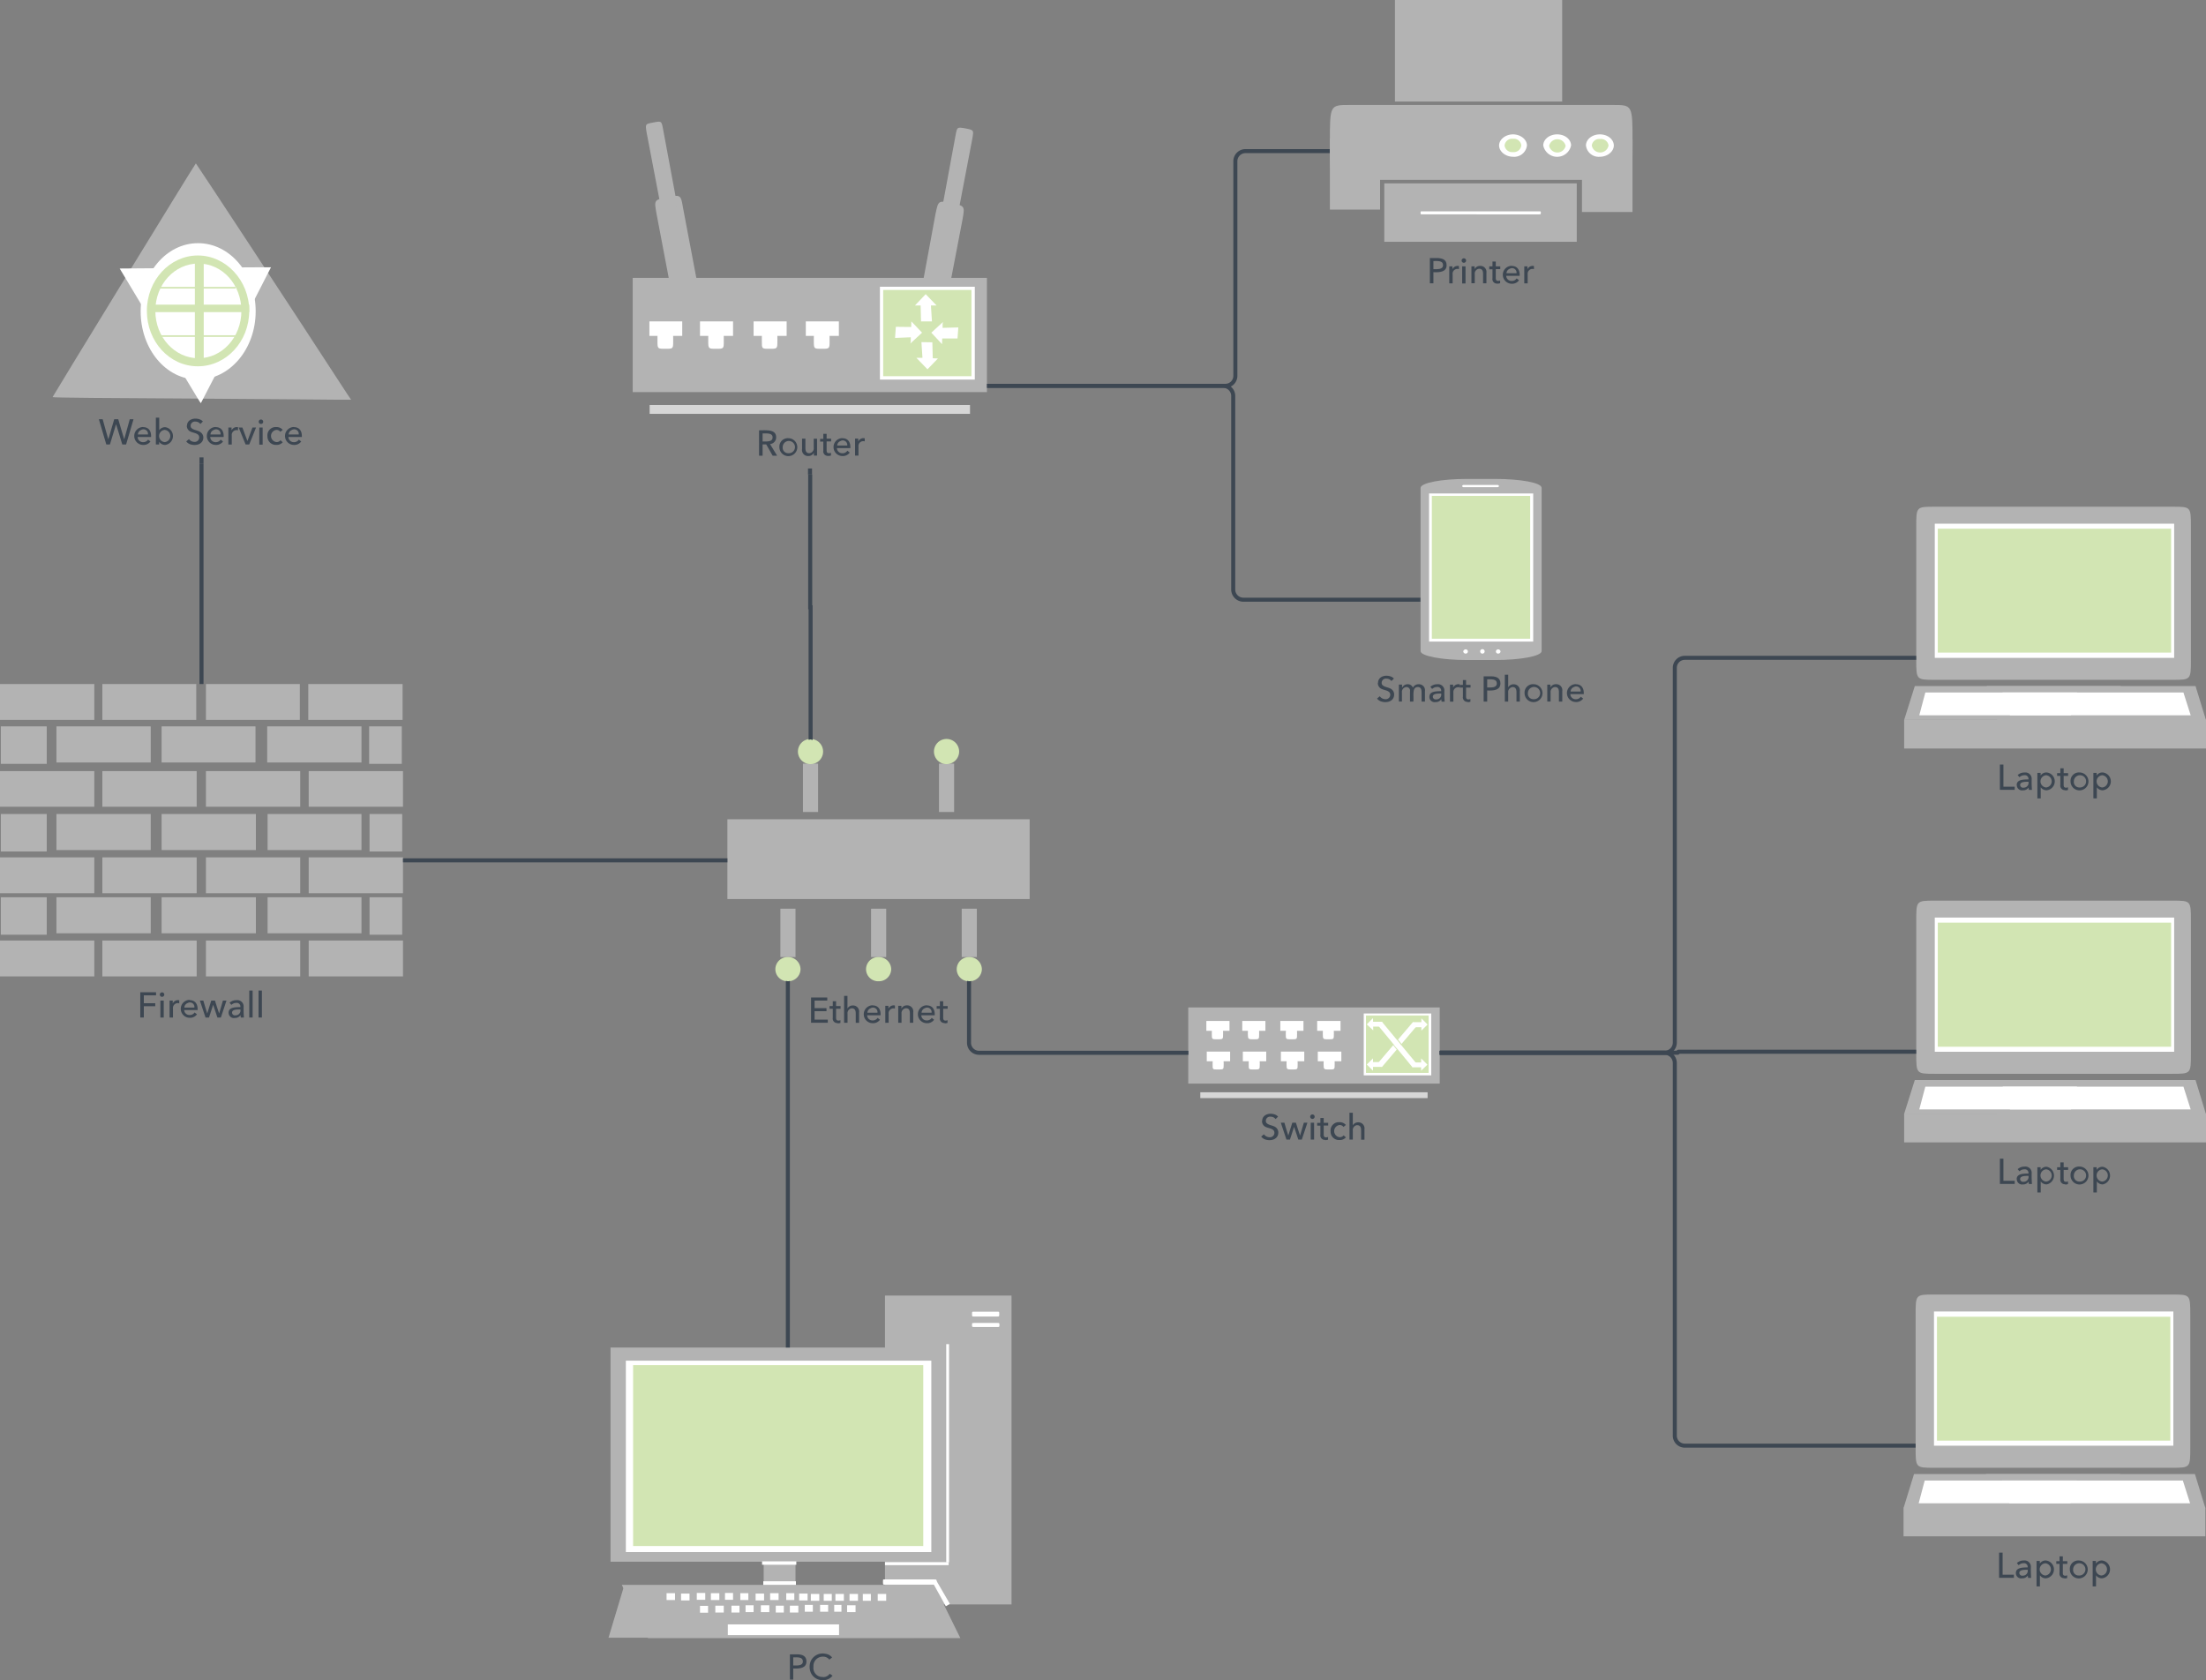 <svg id="Layer_1" data-name="Layer 1" xmlns="http://www.w3.org/2000/svg" viewBox="0 0 492.66 375.26"><rect x="0" y="0" width="492.66" height="375.26" fill="#808080" stroke="none"/><defs><style>.cls-1{fill:#b3b3b3;}.cls-2{fill:#3d4752;}.cls-3{fill:#d2e5b3;}.cls-4{fill:none;stroke:#3d4752;stroke-miterlimit:10;stroke-width:0.9px;}.cls-5{fill:#d6d6d6;}.cls-6{fill:#fff;}.cls-7{opacity:0;}</style></defs><title>local-area-network-diagram</title><rect class="cls-1" y="152.77" width="21.06" height="8.01"/><rect class="cls-1" x="22.86" y="152.77" width="20.97" height="8.01"/><rect class="cls-1" x="45.99" y="152.77" width="20.97" height="8.01"/><rect class="cls-1" x="68.85" y="152.77" width="21.06" height="8.01"/><rect class="cls-1" x="0.18" y="162.23" width="10.26" height="8.37"/><rect class="cls-1" x="12.6" y="162.23" width="21.06" height="8.06"/><rect class="cls-1" x="36.09" y="162.23" width="20.97" height="8.06"/><rect class="cls-1" x="59.67" y="162.23" width="21.06" height="8.06"/><rect class="cls-1" x="82.44" y="162.23" width="7.29" height="8.37"/><rect class="cls-1" y="172.22" width="21.06" height="7.96"/><rect class="cls-1" x="22.86" y="172.22" width="21.06" height="7.96"/><rect class="cls-1" x="45.99" y="172.22" width="21.06" height="7.96"/><rect class="cls-1" x="68.94" y="172.22" width="21.06" height="7.96"/><rect class="cls-1" x="0.18" y="181.8" width="10.26" height="8.37"/><rect class="cls-1" x="12.6" y="181.8" width="21.06" height="8.05"/><rect class="cls-1" x="36.09" y="181.8" width="21.06" height="8.05"/><rect class="cls-1" x="59.76" y="181.8" width="20.97" height="8.05"/><rect class="cls-1" x="82.53" y="181.8" width="7.29" height="8.37"/><rect class="cls-1" y="191.48" width="21.06" height="8.01"/><rect class="cls-1" x="22.86" y="191.48" width="21.06" height="8.01"/><rect class="cls-1" x="45.99" y="191.48" width="21.06" height="8.01"/><rect class="cls-1" x="68.94" y="191.48" width="21.06" height="8.01"/><rect class="cls-1" x="0.18" y="200.39" width="10.26" height="8.37"/><rect class="cls-1" x="12.6" y="200.39" width="21.06" height="8.05"/><rect class="cls-1" x="36.09" y="200.39" width="21.06" height="8.05"/><rect class="cls-1" x="59.76" y="200.39" width="20.97" height="8.05"/><rect class="cls-1" x="82.53" y="200.39" width="7.29" height="8.37"/><rect class="cls-1" y="210.06" width="21.06" height="8.01"/><rect class="cls-1" x="22.86" y="210.06" width="21.06" height="8.01"/><rect class="cls-1" x="45.99" y="210.06" width="21.06" height="8.01"/><rect class="cls-1" x="68.94" y="210.06" width="21.06" height="8.01"/><polyline class="cls-2" points="32.12 227.25 31.33 227.25 31.33 224.43 31.33 221.61 34.85 221.61 34.85 221.96 34.85 222.3 32.12 222.3 32.12 223.18 32.12 224.06 34.67 224.06 34.67 224.4 34.67 224.73 32.12 224.73 32.12 225.99 32.12 227.25"/><path class="cls-2" d="M38.78,223.94a0.5,0.5,0,0,1,.5.49,0.5,0.5,0,1,1-.5-0.49m0.37,5.62H38.41v-3.78h0.75v3.78Z" transform="translate(-2.59 -2.31)"/><path class="cls-2" d="M40.46,229.56c0-1.26,0-2.56,0-3.78h0.71c0,0.16,0,.47,0,0.64h0a1.28,1.28,0,0,1,1.45-.71l0,0.69a1.08,1.08,0,0,0-1.4,1.17v2H40.46" transform="translate(-2.59 -2.31)"/><path class="cls-2" d="M44.91,225.68c1.27,0,1.87.86,1.81,2.21h-3A1.18,1.18,0,0,0,44.95,229a1.26,1.26,0,0,0,1.1-.57l0.53,0.42a1.89,1.89,0,0,1-1.62.77,2,2,0,0,1,0-4M46,227.34a1,1,0,0,0-1.51-1,1.1,1.1,0,0,0-.73,1H46Z" transform="translate(-2.59 -2.31)"/><path class="cls-2" d="M48,225.78c0.29,1,.56,1.94.87,2.88l0.9-2.88H50.6c0.31,1,.6,1.94.93,2.88l0.85-2.88h0.79l-1.25,3.78H51.14c-0.32-.94-0.61-1.91-0.95-2.84l-0.92,2.84H48.49l-1.26-3.78H48" transform="translate(-2.59 -2.31)"/><path class="cls-2" d="M55.18,229.07a1.07,1.07,0,0,0,1.09-1.31c-0.82,0-1.86,0-1.86.72a0.64,0.64,0,0,0,.77.59m-1.54-.57c0-1.22,1.38-1.24,2.63-1.27a0.81,0.81,0,0,0-.93-0.93,1.57,1.57,0,0,0-1.08.44l-0.4-.48a2.22,2.22,0,0,1,1.55-.57A1.4,1.4,0,0,1,57,227.16a23.53,23.53,0,0,0,.06,2.4H56.37a2.51,2.51,0,0,1-.06-0.54h0a1.45,1.45,0,0,1-1.27.64A1.17,1.17,0,0,1,53.65,228.49Z" transform="translate(-2.59 -2.31)"/><polyline class="cls-2" points="56.42 227.25 55.67 227.25 55.67 224.24 55.67 221.23 56.42 221.23 56.42 224.24 56.42 227.25"/><polyline class="cls-2" points="58.49 227.25 57.74 227.25 57.74 224.24 57.74 221.23 58.49 221.23 58.49 224.24 58.49 227.25"/><rect class="cls-1" x="162.45" y="182.97" width="67.5" height="17.82"/><rect class="cls-1" x="179.32" y="170.55" width="3.38" height="10.8"/><path class="cls-3" d="M186.41,170.16a2.81,2.81,0,0,1-5.62,0A2.81,2.81,0,0,1,186.41,170.16Z" transform="translate(-2.59 -2.31)"/><rect class="cls-1" x="209.7" y="170.55" width="3.38" height="10.8"/><path class="cls-3" d="M216.79,170.16a2.81,2.81,0,0,1-5.62,0A2.81,2.81,0,0,1,216.79,170.16Z" transform="translate(-2.59 -2.31)"/><rect class="cls-1" x="174.28" y="202.95" width="3.38" height="10.8"/><path class="cls-3" d="M181.37,218.76a2.74,2.74,0,0,1-2.83,2.7,2.7,2.7,0,0,1-2.79-2.7,2.73,2.73,0,0,1,2.79-2.7A2.77,2.77,0,0,1,181.37,218.76Z" transform="translate(-2.59 -2.31)"/><rect class="cls-1" x="194.53" y="202.95" width="3.38" height="10.8"/><path class="cls-3" d="M201.62,218.76a2.74,2.74,0,0,1-2.83,2.7,2.7,2.7,0,0,1-2.79-2.7,2.73,2.73,0,0,1,2.79-2.7A2.77,2.77,0,0,1,201.62,218.76Z" transform="translate(-2.59 -2.31)"/><rect class="cls-1" x="214.78" y="202.95" width="3.38" height="10.8"/><path class="cls-3" d="M221.87,218.76a2.74,2.74,0,0,1-2.83,2.7,2.7,2.7,0,0,1-2.79-2.7,2.73,2.73,0,0,1,2.79-2.7A2.77,2.77,0,0,1,221.87,218.76Z" transform="translate(-2.59 -2.31)"/><polyline class="cls-2" points="181.92 227.72 184.87 227.72 184.87 228.07 184.87 228.42 181.13 228.42 181.13 225.6 181.13 222.78 184.75 222.78 184.75 223.13 184.75 223.47 181.92 223.47 181.92 224.32 181.92 225.16 184.58 225.16 184.58 225.5 184.58 225.84 181.92 225.84 181.92 226.78 181.92 227.72"/><path class="cls-2" d="M189.67,230.79a1,1,0,0,1-1.1-1.18v-2h-0.72V227h0.72v-1.08h0.74V227h1v0.61h-1v2c0,0.43.13,0.63,0.53,0.64a1.07,1.07,0,0,0,.44-0.1l0,0.61a1.91,1.91,0,0,1-.64.1" transform="translate(-2.59 -2.31)"/><path class="cls-2" d="M192.87,227.49a1.1,1.1,0,0,0-1,1.24v2H191.1v-6h0.75c0,0.93,0,1.91,0,2.82a1.33,1.33,0,0,1,1.19-.68,1.35,1.35,0,0,1,1.41,1.54v2.34h-0.75v-2.09c0-.66-0.19-1.15-0.85-1.15" transform="translate(-2.59 -2.31)"/><path class="cls-2" d="M197.44,226.85c1.27,0,1.87.86,1.81,2.21h-3a1.18,1.18,0,0,0,1.23,1.15,1.26,1.26,0,0,0,1.1-.57l0.53,0.42a1.89,1.89,0,0,1-1.62.77,2,2,0,0,1,0-4m1.06,1.66a1,1,0,0,0-1.51-1,1.1,1.1,0,0,0-.73,1h2.25Z" transform="translate(-2.59 -2.31)"/><path class="cls-2" d="M200.3,230.73c0-1.26,0-2.56,0-3.78H201c0,0.16,0,.47,0,0.64h0a1.28,1.28,0,0,1,1.45-.71l0,0.69a1.08,1.08,0,0,0-1.4,1.17v2H200.3" transform="translate(-2.59 -2.31)"/><path class="cls-2" d="M203.19,230.73c0-1.26,0-2.56,0-3.78h0.71c0,0.16,0,.45,0,0.62h0a1.32,1.32,0,0,1,1.23-.72,1.34,1.34,0,0,1,1.41,1.54v2.34h-0.75v-2.09c0-.67-0.19-1.15-0.86-1.15a1.09,1.09,0,0,0-1,1.24v2h-0.75" transform="translate(-2.59 -2.31)"/><path class="cls-2" d="M209.53,226.85c1.27,0,1.87.86,1.81,2.21h-3a1.18,1.18,0,0,0,1.23,1.15,1.26,1.26,0,0,0,1.1-.57l0.53,0.42a1.89,1.89,0,0,1-1.62.77,2,2,0,0,1,0-4m1.06,1.66a1,1,0,0,0-1.51-1,1.1,1.1,0,0,0-.73,1h2.25Z" transform="translate(-2.59 -2.31)"/><path class="cls-2" d="M213.59,230.79a1,1,0,0,1-1.1-1.18v-2h-0.72V227h0.72v-1.08h0.74V227h1v0.61h-1v2c0,0.43.13,0.63,0.53,0.64a1.07,1.07,0,0,0,.44-0.1l0,0.61a1.91,1.91,0,0,1-.64.1" transform="translate(-2.59 -2.31)"/><polyline class="cls-4" points="90 192.15 126.22 192.15 162.45 192.15"/><path class="cls-4" d="M183.62,167.46V137.94s0,0-.09,0l0,0V108.28" transform="translate(-2.59 -2.31)"/><polygon class="cls-2" points="181.49 165.28 181.03 165.15 180.81 165.19 180.59 165.24 180.59 165.15 181.49 165.15 181.49 165.28"/><rect class="cls-2" x="180.45" y="104.63" width="0.9" height="1.35"/><rect class="cls-1" x="265.37" y="225" width="56.16" height="17.01"/><rect class="cls-5" x="268.06" y="243.95" width="50.76" height="1.3"/><rect class="cls-6" x="269.41" y="228.02" width="5.17" height="2.2"/><path class="cls-6" d="M274.48,231.81h0c1.26,0,1.26,0,1.26,1.17v0.23c0,1.22,0,1.22-1.26,1.22s-1.26,0-1.26-1.22V233C273.22,231.81,273.22,231.81,274.48,231.81Z" transform="translate(-2.59 -2.31)"/><rect class="cls-6" x="277.43" y="228.02" width="5.17" height="2.2"/><path class="cls-6" d="M282.58,231.81h0c1.21,0,1.21,0,1.21,1.17v0.23c0,1.22,0,1.22-1.21,1.22s-1.31,0-1.31-1.22V233C281.27,231.81,281.27,231.81,282.58,231.81Z" transform="translate(-2.59 -2.31)"/><rect class="cls-6" x="285.93" y="228.02" width="5.17" height="2.2"/><path class="cls-6" d="M291,231.81h0c1.26,0,1.26,0,1.26,1.17v0.23c0,1.22,0,1.22-1.26,1.22s-1.26,0-1.26-1.22V233C289.78,231.81,289.78,231.81,291,231.81Z" transform="translate(-2.59 -2.31)"/><rect class="cls-6" x="294.16" y="228.02" width="5.22" height="2.2"/><path class="cls-6" d="M299.27,231.81h0c1.21,0,1.21,0,1.21,1.17v0.23c0,1.22,0,1.22-1.21,1.22s-1.26,0-1.26-1.22V233C298,231.81,298,231.81,299.27,231.81Z" transform="translate(-2.59 -2.31)"/><rect class="cls-6" x="304.56" y="226.35" width="15.08" height="13.82"/><rect class="cls-3" x="305.06" y="226.8" width="13.99" height="12.82"/><rect class="cls-6" x="269.5" y="234.86" width="5.22" height="2.16"/><path class="cls-6" d="M274.61,238.6h0c1.26,0,1.26,0,1.26,1.22V240c0,1.17,0,1.17-1.26,1.17s-1.21,0-1.21-1.17v-0.23C273.4,238.6,273.4,238.6,274.61,238.6Z" transform="translate(-2.59 -2.31)"/><rect class="cls-6" x="277.56" y="234.86" width="5.22" height="2.16"/><path class="cls-6" d="M282.67,238.6h0c1.26,0,1.26,0,1.26,1.22V240c0,1.17,0,1.17-1.26,1.17s-1.21,0-1.21-1.17v-0.23C281.45,238.6,281.45,238.6,282.67,238.6Z" transform="translate(-2.59 -2.31)"/><rect class="cls-6" x="286.06" y="234.86" width="5.22" height="2.16"/><path class="cls-6" d="M291.17,238.6h0c1.22,0,1.22,0,1.22,1.22V240c0,1.17,0,1.17-1.22,1.17s-1.26,0-1.26-1.17v-0.23C289.91,238.6,289.91,238.6,291.17,238.6Z" transform="translate(-2.59 -2.31)"/><rect class="cls-6" x="294.3" y="234.86" width="5.26" height="2.16"/><path class="cls-6" d="M299.45,238.6h0c1.21,0,1.21,0,1.21,1.22V240c0,1.17,0,1.17-1.21,1.17s-1.26,0-1.26-1.17v-0.23C298.19,238.6,298.19,238.6,299.45,238.6Z" transform="translate(-2.59 -2.31)"/><polygon class="cls-6" points="306.63 227.38 305.24 228.78 306.68 230.13 306.63 227.38"/><polygon class="cls-6" points="306.63 236.38 305.24 237.74 306.63 239.13 306.63 236.38"/><polygon class="cls-6" points="317.38 239.13 318.78 237.78 317.38 236.38 317.38 239.13"/><polygon class="cls-6" points="317.43 230.18 318.82 228.82 317.43 227.43 317.43 230.18"/><rect class="cls-6" x="306.54" y="228.2" width="2.12" height="1.08"/><rect class="cls-6" x="315.54" y="228.29" width="2.07" height="1.13"/><rect class="cls-6" x="306.54" y="237.2" width="2.07" height="1.08"/><rect class="cls-6" x="315.45" y="237.29" width="2.11" height="1.08"/><polygon class="cls-6" points="307.67 228.91 308.61 228.19 316.44 237.65 315.45 238.37 307.67 228.91"/><polygon class="cls-6" points="315.54 228.28 316.44 229.09 308.61 238.32 307.67 237.51 315.54 228.28"/><polygon class="cls-3" points="312.21 232.16 313.11 233.28 312.93 233.41 312.03 232.29 312.21 232.16"/><polygon class="cls-3" points="311.18 233.24 312.07 234.31 311.94 234.45 311.04 233.32 311.18 233.24"/><path class="cls-2" d="M284.47,252.66c0-1.4,1.58-1.9,2.86-1.43a1.62,1.62,0,0,1,.69.47l-0.56.54a1.36,1.36,0,0,0-1.1-.53,0.94,0.94,0,0,0-1,1.3c0.44,0.65,1.59.6,2.17,1.1a1.41,1.41,0,0,1,.54,1.15c0,1.51-1.64,2-3,1.51a2,2,0,0,1-.82-0.61l0.61-.52a1.57,1.57,0,0,0,1.26.66,1,1,0,0,0,1-1.39c-0.39-.7-1.65-0.6-2.23-1.15a1.42,1.42,0,0,1-.46-1.1" transform="translate(-2.59 -2.31)"/><path class="cls-2" d="M289.43,253.05c0.29,1,.56,1.94.87,2.88l0.9-2.88H292c0.31,1,.6,1.94.93,2.88l0.85-2.88h0.79l-1.25,3.78h-0.78c-0.32-.94-0.61-1.91-0.95-2.84l-0.92,2.84h-0.78l-1.26-3.78h0.81" transform="translate(-2.59 -2.31)"/><path class="cls-2" d="M295.69,251.21a0.5,0.5,0,0,1,.5.49,0.5,0.5,0,1,1-.5-0.49m0.37,5.62h-0.75v-3.78h0.75v3.78Z" transform="translate(-2.59 -2.31)"/><path class="cls-2" d="M298.57,256.89a1,1,0,0,1-1.1-1.18v-2h-0.72v-0.61h0.72V252h0.74v1.08h1v0.61h-1v2c0,0.43.13,0.63,0.53,0.64a1.07,1.07,0,0,0,.44-0.1l0,0.61a1.91,1.91,0,0,1-.64.1" transform="translate(-2.59 -2.31)"/><path class="cls-2" d="M299.74,254.94a1.85,1.85,0,0,1,2-2,1.79,1.79,0,0,1,1.42.62l-0.54.44a1,1,0,0,0-.87-0.43,1.37,1.37,0,0,0,0,2.72,1.08,1.08,0,0,0,.91-0.41l0.5,0.45a1.74,1.74,0,0,1-1.41.59,1.87,1.87,0,0,1-2-2" transform="translate(-2.59 -2.31)"/><path class="cls-2" d="M305.71,253.59a1.1,1.1,0,0,0-1,1.24v2h-0.75v-6h0.75c0,0.93,0,1.91,0,2.82a1.33,1.33,0,0,1,1.19-.68,1.35,1.35,0,0,1,1.41,1.54v2.34h-0.75v-2.09c0-.66-0.19-1.15-0.85-1.15" transform="translate(-2.59 -2.31)"/><path class="cls-4" d="M223.09,88.48h53.14a2.23,2.23,0,0,0,2.25-2.25V38.31a2.26,2.26,0,0,1,2.25-2.25h18.86" transform="translate(-2.59 -2.31)"/><rect class="cls-2" x="220.41" y="85.73" width="0.09" height="0.9"/><path class="cls-1" d="M434.68,203.46h53.1c4.1,0,4.1,0,4.1,4.55v29.57c0,4.55,0,4.55-4.1,4.55h-53.1c-4.14,0-4.14,0-4.14-4.55V208C430.54,203.46,430.54,203.46,434.68,203.46Z" transform="translate(-2.59 -2.31)"/><rect class="cls-6" x="432.09" y="204.93" width="53.46" height="29.97"/><rect class="cls-3" x="432.76" y="206.06" width="52.11" height="27.72"/><rect class="cls-1" x="425.25" y="248.71" width="67.41" height="6.43"/><polygon class="cls-1" points="443.7 241.2 490.32 241.2 492.66 248.85 446.04 248.85 443.7 241.2"/><polygon class="cls-1" points="473.63 241.2 427.63 241.2 425.25 248.76 471.29 248.76 473.63 241.2"/><polygon class="cls-6" points="447.25 242.69 487.62 242.69 489.24 247.77 448.88 247.77 447.25 242.69"/><polygon class="cls-6" points="463.86 242.69 429.98 242.69 428.63 247.77 462.51 247.77 463.86 242.69"/><polyline class="cls-2" points="447.42 263.72 449.94 263.72 449.94 264.07 449.94 264.42 446.63 264.42 446.63 261.6 446.63 258.78 447.42 258.78 447.42 261.25 447.42 263.72"/><path class="cls-2" d="M454.51,266.24a1.07,1.07,0,0,0,1.09-1.31c-0.82,0-1.86,0-1.86.72a0.64,0.64,0,0,0,.77.59m-1.54-.57c0-1.22,1.38-1.24,2.63-1.27a0.81,0.81,0,0,0-.93-0.93,1.57,1.57,0,0,0-1.08.44l-0.4-.48a2.22,2.22,0,0,1,1.55-.57,1.4,1.4,0,0,1,1.58,1.48,23.53,23.53,0,0,0,.06,2.4H455.7a2.51,2.51,0,0,1-.06-0.54h0a1.45,1.45,0,0,1-1.27.64A1.17,1.17,0,0,1,453,265.66Z" transform="translate(-2.59 -2.31)"/><path class="cls-2" d="M459.54,266.2a1.37,1.37,0,0,0,0-2.73,1.37,1.37,0,0,0,0,2.73m0.13,0.63a1.57,1.57,0,0,1-1.33-.67h0v2.48h-0.75V263h0.73v0.59h0a1.51,1.51,0,0,1,1.36-.69A2,2,0,0,1,459.67,266.83Z" transform="translate(-2.59 -2.31)"/><path class="cls-2" d="M463.82,266.79a1,1,0,0,1-1.1-1.18v-2H462V263h0.72v-1.08h0.74V263h1v0.61h-1v2c0,0.43.13,0.63,0.53,0.64a1.07,1.07,0,0,0,.44-0.1l0,0.61a1.91,1.91,0,0,1-.64.1" transform="translate(-2.59 -2.31)"/><path class="cls-2" d="M467,266.2a1.37,1.37,0,1,0-1.26-1.37A1.22,1.22,0,0,0,467,266.2m0-3.35a2,2,0,1,1-2,2A1.87,1.87,0,0,1,467,262.85Z" transform="translate(-2.59 -2.31)"/><path class="cls-2" d="M472.07,266.2a1.37,1.37,0,0,0,0-2.73,1.37,1.37,0,0,0,0,2.73m0.13,0.63a1.57,1.57,0,0,1-1.33-.67h0v2.48H470.1V263h0.73v0.59h0a1.51,1.51,0,0,1,1.36-.69A2,2,0,0,1,472.2,266.83Z" transform="translate(-2.59 -2.31)"/><path class="cls-4" d="M324.2,237.43h53.05a0.1,0.1,0,0,0,.09-0.09,0.14,0.14,0,0,1,.14-0.14h53.05" transform="translate(-2.59 -2.31)"/><rect class="cls-2" x="321.52" y="234.68" width="0.09" height="0.9"/><path class="cls-2" d="M430.54,237.66v0Z" transform="translate(-2.59 -2.31)"/><path class="cls-1" d="M434.68,115.48h53.1c4.1,0,4.1,0,4.1,4.5v29.61c0,4.55,0,4.55-4.1,4.55h-53.1c-4.14,0-4.14,0-4.14-4.55V120C430.54,115.48,430.54,115.48,434.68,115.48Z" transform="translate(-2.59 -2.31)"/><rect class="cls-6" x="432.09" y="116.96" width="53.46" height="29.97"/><rect class="cls-3" x="432.76" y="118.08" width="52.11" height="27.67"/><rect class="cls-1" x="425.25" y="160.74" width="67.41" height="6.43"/><polygon class="cls-1" points="443.7 153.22 490.32 153.22 492.66 160.83 446.04 160.83 443.7 153.22"/><polygon class="cls-1" points="473.63 153.22 427.63 153.22 425.25 160.78 471.29 160.78 473.63 153.22"/><polygon class="cls-6" points="447.25 154.66 487.62 154.66 489.24 159.75 448.88 159.75 447.25 154.66"/><polygon class="cls-6" points="463.86 154.66 429.98 154.66 428.63 159.75 462.51 159.75 463.86 154.66"/><polyline class="cls-2" points="447.42 175.7 449.94 175.7 449.94 176.05 449.94 176.4 446.63 176.4 446.63 173.58 446.63 170.76 447.42 170.76 447.42 173.23 447.42 175.7"/><path class="cls-2" d="M454.51,178.22a1.07,1.07,0,0,0,1.09-1.31c-0.82,0-1.86,0-1.86.72a0.64,0.64,0,0,0,.77.59m-1.54-.57c0-1.22,1.38-1.24,2.63-1.27a0.81,0.81,0,0,0-.93-0.93,1.57,1.57,0,0,0-1.08.44l-0.4-.48a2.22,2.22,0,0,1,1.55-.57,1.4,1.4,0,0,1,1.58,1.48,23.53,23.53,0,0,0,.06,2.4H455.7a2.51,2.51,0,0,1-.06-0.54h0a1.45,1.45,0,0,1-1.27.64A1.17,1.17,0,0,1,453,177.64Z" transform="translate(-2.59 -2.31)"/><path class="cls-2" d="M459.54,178.18a1.37,1.37,0,0,0,0-2.73,1.37,1.37,0,0,0,0,2.73m0.13,0.63a1.57,1.57,0,0,1-1.33-.67h0v2.48h-0.75v-5.69h0.73v0.59h0a1.51,1.51,0,0,1,1.36-.69A2,2,0,0,1,459.67,178.81Z" transform="translate(-2.59 -2.31)"/><path class="cls-2" d="M463.82,178.77a1,1,0,0,1-1.1-1.18v-2H462v-0.61h0.72v-1.08h0.74v1.08h1v0.61h-1v2c0,0.43.13,0.63,0.53,0.64a1.07,1.07,0,0,0,.44-0.1l0,0.61a1.91,1.91,0,0,1-.64.1" transform="translate(-2.59 -2.31)"/><path class="cls-2" d="M467,178.18a1.37,1.37,0,1,0-1.26-1.37,1.22,1.22,0,0,0,1.26,1.37m0-3.35a2,2,0,1,1-2,2A1.87,1.87,0,0,1,467,174.83Z" transform="translate(-2.59 -2.31)"/><path class="cls-2" d="M472.07,178.18a1.37,1.37,0,0,0,0-2.73,1.37,1.37,0,0,0,0,2.73m0.13,0.63a1.57,1.57,0,0,1-1.33-.67h0v2.48H470.1v-5.69h0.73v0.59h0a1.51,1.51,0,0,1,1.36-.69A2,2,0,0,1,472.2,178.81Z" transform="translate(-2.59 -2.31)"/><path class="cls-4" d="M324.2,237.43h50.17a2.26,2.26,0,0,0,2.25-2.25v-83.7a2.23,2.23,0,0,1,2.25-2.25h51.66" transform="translate(-2.59 -2.31)"/><rect class="cls-2" x="321.52" y="234.68" width="0.09" height="0.9"/><path class="cls-2" d="M430.54,149.68v0Z" transform="translate(-2.59 -2.31)"/><path class="cls-1" d="M434.5,291.43h53.15c4.09,0,4.09,0,4.09,4.54v29.61c0,4.54,0,4.54-4.09,4.54H434.5c-4.1,0-4.1,0-4.1-4.54V296C430.4,291.43,430.4,291.43,434.5,291.43Z" transform="translate(-2.59 -2.31)"/><rect class="cls-6" x="431.91" y="292.91" width="53.46" height="29.97"/><rect class="cls-3" x="432.58" y="294.08" width="52.11" height="27.67"/><rect class="cls-1" x="425.11" y="336.73" width="67.41" height="6.39"/><polygon class="cls-1" points="443.52 329.22 490.19 329.22 492.52 336.82 445.9 336.82 443.52 329.22"/><polygon class="cls-1" points="473.49 329.22 427.45 329.22 425.12 336.78 471.15 336.78 473.49 329.22"/><polygon class="cls-6" points="447.12 330.66 487.49 330.66 489.11 335.75 448.74 335.75 447.12 330.66"/><polygon class="cls-6" points="463.73 330.66 429.84 330.66 428.49 335.75 462.38 335.75 463.73 330.66"/><polyline class="cls-2" points="447.24 351.69 449.76 351.69 449.76 352.05 449.76 352.39 446.45 352.39 446.45 349.57 446.45 346.76 447.24 346.76 447.24 349.23 447.24 351.69"/><path class="cls-2" d="M454.33,354.21a1.07,1.07,0,0,0,1.09-1.31c-0.82,0-1.86,0-1.86.72a0.64,0.64,0,0,0,.77.59m-1.54-.57c0-1.22,1.38-1.24,2.63-1.27a0.81,0.81,0,0,0-.93-0.93,1.57,1.57,0,0,0-1.08.44l-0.4-.48a2.22,2.22,0,0,1,1.55-.57,1.4,1.4,0,0,1,1.58,1.48,23.53,23.53,0,0,0,.06,2.4h-0.68a2.51,2.51,0,0,1-.06-0.54h0a1.45,1.45,0,0,1-1.27.64A1.17,1.17,0,0,1,452.79,353.64Z" transform="translate(-2.59 -2.31)"/><path class="cls-2" d="M459.36,354.18a1.37,1.37,0,0,0,0-2.73,1.37,1.37,0,0,0,0,2.73m0.13,0.63a1.57,1.57,0,0,1-1.33-.67h0v2.48h-0.75v-5.69h0.73v0.59h0a1.51,1.51,0,0,1,1.36-.69A2,2,0,0,1,459.49,354.81Z" transform="translate(-2.59 -2.31)"/><path class="cls-2" d="M463.64,354.77a1,1,0,0,1-1.1-1.18v-2h-0.72v-0.61h0.72v-1.08h0.74v1.08h1v0.61h-1v2c0,0.43.13,0.63,0.53,0.64a1.07,1.07,0,0,0,.44-0.1l0,0.61a1.91,1.91,0,0,1-.64.1" transform="translate(-2.59 -2.31)"/><path class="cls-2" d="M466.84,354.18a1.37,1.37,0,1,0-1.26-1.37,1.22,1.22,0,0,0,1.26,1.37m0-3.35a2,2,0,1,1-2,2A1.87,1.87,0,0,1,466.84,350.83Z" transform="translate(-2.59 -2.31)"/><path class="cls-2" d="M471.89,354.18a1.37,1.37,0,0,0,0-2.73,1.37,1.37,0,0,0,0,2.73m0.13,0.63a1.57,1.57,0,0,1-1.33-.67h0v2.48h-0.75v-5.69h0.73v0.59h0a1.51,1.51,0,0,1,1.36-.69A2,2,0,0,1,472,354.81Z" transform="translate(-2.59 -2.31)"/><path class="cls-4" d="M324.2,237.43h50.17a2.29,2.29,0,0,1,2.25,2.25v83.25a2.23,2.23,0,0,0,2.25,2.25H430.4" transform="translate(-2.59 -2.31)"/><rect class="cls-2" x="321.52" y="234.68" width="0.09" height="0.9"/><path class="cls-2" d="M430.4,325.63v0Z" transform="translate(-2.59 -2.31)"/><rect class="cls-6" x="197.73" y="300.2" width="13.59" height="0.63"/><rect class="cls-1" x="170.55" y="348.71" width="7.11" height="5.26"/><rect class="cls-1" x="197.64" y="289.35" width="28.26" height="68.98"/><rect class="cls-1" x="136.35" y="300.96" width="74.79" height="47.83"/><rect class="cls-6" x="139.77" y="303.89" width="68.22" height="42.75"/><rect class="cls-3" x="141.39" y="304.88" width="64.8" height="40.41"/><polygon class="cls-1" points="139.32 354.38 207.45 354.38 204.12 365.76 135.9 365.76 139.32 354.38"/><polygon class="cls-1" points="138.87 353.97 208.62 353.97 214.47 365.85 144.72 365.85 138.87 353.97"/><rect class="cls-6" x="162.54" y="362.79" width="24.84" height="2.39"/><rect class="cls-6" x="148.86" y="355.82" width="1.89" height="1.53"/><rect class="cls-6" x="152.1" y="355.91" width="1.89" height="1.53"/><rect class="cls-6" x="156.33" y="358.65" width="1.8" height="1.53"/><rect class="cls-6" x="155.61" y="355.77" width="1.89" height="1.53"/><rect class="cls-6" x="158.76" y="355.82" width="1.89" height="1.53"/><rect class="cls-6" x="161.91" y="355.77" width="1.8" height="1.53"/><rect class="cls-6" x="181.08" y="355.99" width="1.89" height="1.53"/><rect class="cls-6" x="183.96" y="355.99" width="1.8" height="1.53"/><rect class="cls-6" x="186.57" y="355.99" width="1.89" height="1.53"/><rect class="cls-6" x="189.72" y="355.99" width="1.89" height="1.53"/><rect class="cls-6" x="192.69" y="355.99" width="1.8" height="1.53"/><rect class="cls-6" x="189.18" y="358.52" width="1.89" height="1.53"/><rect class="cls-6" x="196.02" y="355.99" width="1.89" height="1.53"/><rect class="cls-6" x="159.75" y="358.61" width="1.89" height="1.53"/><rect class="cls-6" x="163.35" y="358.61" width="1.8" height="1.53"/><rect class="cls-6" x="186.3" y="358.43" width="1.62" height="1.53"/><rect class="cls-6" x="183.15" y="358.43" width="1.8" height="1.53"/><rect class="cls-6" x="165.33" y="355.82" width="1.8" height="1.53"/><rect class="cls-6" x="168.75" y="355.91" width="1.89" height="1.53"/><rect class="cls-6" x="171.99" y="355.82" width="1.89" height="1.53"/><rect class="cls-6" x="175.59" y="355.82" width="1.8" height="1.53"/><rect class="cls-6" x="178.47" y="355.91" width="1.89" height="1.53"/><rect class="cls-6" x="166.5" y="358.52" width="1.8" height="1.53"/><rect class="cls-6" x="169.92" y="358.52" width="1.89" height="1.53"/><rect class="cls-6" x="173.25" y="358.61" width="1.8" height="1.53"/><rect class="cls-6" x="176.4" y="358.61" width="1.89" height="1.53"/><rect class="cls-6" x="179.73" y="358.43" width="1.8" height="1.53"/><path class="cls-6" d="M220.21,295.26h5c0.54,0,.54,0,0.54.54s0,0.54-.54.54h-5c-0.54,0-.54,0-0.54-0.54S219.67,295.26,220.21,295.26Z" transform="translate(-2.59 -2.31)"/><path class="cls-6" d="M220.21,297.78h5.13c0.45,0,.45,0,0.45.45s0,0.45-.45.45h-5.13c-0.54,0-.54,0-0.54-0.45S219.67,297.78,220.21,297.78Z" transform="translate(-2.59 -2.31)"/><rect class="cls-6" x="211.32" y="300.2" width="0.63" height="48.74"/><rect class="cls-6" x="197.64" y="348.89" width="14.22" height="0.67"/><path class="cls-6" d="M200.32,355.06h10.89c0.54,0,.54,0,0.54.54s0,0.63-.54.63H200.32c-0.54,0-.54,0-0.54-0.63S199.78,355.06,200.32,355.06Z" transform="translate(-2.59 -2.31)"/><polygon class="cls-6" points="209.07 352.94 212.13 358.2 211.23 358.74 208.26 353.38 209.07 352.94"/><rect class="cls-6" x="170.19" y="348.71" width="7.65" height="0.76"/><rect class="cls-6" x="170.46" y="353.16" width="7.29" height="0.81"/><path class="cls-2" d="M181.89,373.36c0-1-1.13-.91-2.15-0.9v1.82c1,0,2.15.09,2.15-.92m0.8,0c0,1.49-1.37,1.66-2.95,1.59v2.48H179v-5.64h1.72C181.84,371.81,182.69,372.2,182.69,373.36Z" transform="translate(-2.59 -2.31)"/><path class="cls-2" d="M186.38,376.87a1.75,1.75,0,0,0,1.51-.75l0.63,0.43a2.53,2.53,0,0,1-2.15,1,2.82,2.82,0,0,1-2.75-1.77,3.38,3.38,0,0,1,0-2.41,2.93,2.93,0,0,1,3.36-1.7,2.19,2.19,0,0,1,1.44.82l-0.62.48a1.7,1.7,0,0,0-1.4-.66,2.07,2.07,0,0,0-2.14,2.26,2,2,0,0,0,2.12,2.27" transform="translate(-2.59 -2.31)"/><path class="cls-4" d="M219,221.46v13.73a2.23,2.23,0,0,0,2.25,2.25H268" transform="translate(-2.59 -2.31)"/><path class="cls-2" d="M219.49,221.46h-0.27l0.27-.09v0.09Zm-0.45,0h-0.45v-0.09Z" transform="translate(-2.59 -2.31)"/><line class="cls-4" x1="45" y1="103.5" x2="45" y2="152.77"/><rect class="cls-2" x="44.55" y="102.15" width="0.9" height="1.35"/><path class="cls-1" d="M330.28,109.27h6.12c5.8,0,10.48.85,10.48,2v36.45c0,1.13-4.68,2-10.48,2h-6.12c-5.76,0-10.44-.9-10.44-2V111.3C319.84,110.13,324.52,109.27,330.28,109.27Z" transform="translate(-2.59 -2.31)"/><rect class="cls-6" x="319.14" y="110.21" width="23.27" height="33.08"/><path class="cls-6" d="M329.47,110.62H337a0.35,0.35,0,0,1,.36.27,0.37,0.37,0,0,1-.36.23h-7.51a0.33,0.33,0,0,1-.36-0.23A0.32,0.32,0,0,1,329.47,110.62Z" transform="translate(-2.59 -2.31)"/><path class="cls-6" d="M330.41,147.79a0.47,0.47,0,0,1-.49.49,0.51,0.51,0,0,1-.54-0.49,0.54,0.54,0,0,1,.54-0.45A0.49,0.49,0,0,1,330.41,147.79Z" transform="translate(-2.59 -2.31)"/><path class="cls-6" d="M334.15,147.79a0.5,0.5,0,0,1-1,0A0.5,0.5,0,0,1,334.15,147.79Z" transform="translate(-2.59 -2.31)"/><path class="cls-6" d="M337.7,147.79a0.51,0.51,0,0,1-.54.49,0.47,0.47,0,0,1-.49-0.49,0.49,0.49,0,0,1,.49-0.45A0.54,0.54,0,0,1,337.7,147.79Z" transform="translate(-2.59 -2.31)"/><rect class="cls-3" x="319.77" y="110.75" width="21.96" height="31.9"/><path class="cls-2" d="M310.34,154.83c0-1.4,1.58-1.9,2.86-1.43a1.62,1.62,0,0,1,.69.47l-0.56.54a1.36,1.36,0,0,0-1.1-.53,0.94,0.94,0,0,0-1,1.3c0.44,0.65,1.59.6,2.17,1.1a1.41,1.41,0,0,1,.54,1.15c0,1.51-1.64,2-3,1.51a2,2,0,0,1-.82-0.61l0.61-.52a1.57,1.57,0,0,0,1.26.66,1,1,0,0,0,1-1.39c-0.39-.7-1.65-0.6-2.23-1.15a1.42,1.42,0,0,1-.46-1.1" transform="translate(-2.59 -2.31)"/><path class="cls-2" d="M315.76,155.85a1.32,1.32,0,0,1,1.2-.72,1.18,1.18,0,0,1,1.17.76,1.39,1.39,0,0,1,1.28-.76,1.34,1.34,0,0,1,1.41,1.54V159h-0.75V156.9c0-.65-0.19-1.15-0.84-1.15-1.36,0-.86,1.94-1,3.25h-0.75v-2.25a0.81,0.81,0,0,0-.8-1,1.09,1.09,0,0,0-1,1.24v2H315c0-1.26,0-2.56,0-3.78h0.71c0,0.16,0,.45,0,0.62h0" transform="translate(-2.59 -2.31)"/><path class="cls-2" d="M323.35,158.51a1.07,1.07,0,0,0,1.09-1.31c-0.82,0-1.86,0-1.86.72a0.64,0.64,0,0,0,.77.59m-1.54-.57c0-1.22,1.38-1.24,2.63-1.27a0.81,0.81,0,0,0-.93-0.93,1.57,1.57,0,0,0-1.08.44l-0.4-.48a2.22,2.22,0,0,1,1.55-.57,1.4,1.4,0,0,1,1.58,1.48,23.53,23.53,0,0,0,.06,2.4h-0.68a2.51,2.51,0,0,1-.06-0.54h0a1.45,1.45,0,0,1-1.27.64A1.17,1.17,0,0,1,321.81,157.93Z" transform="translate(-2.59 -2.31)"/><path class="cls-2" d="M326.41,159c0-1.26,0-2.56,0-3.78h0.71c0,0.16,0,.47,0,0.64h0a1.28,1.28,0,0,1,1.45-.71l0,0.69a1.08,1.08,0,0,0-1.4,1.17v2h-0.75" transform="translate(-2.59 -2.31)"/><path class="cls-2" d="M330.4,159.06a1,1,0,0,1-1.1-1.18v-2h-0.72v-0.61h0.72v-1.08H330v1.08h1v0.61h-1v2c0,0.43.13,0.63,0.53,0.64a1.07,1.07,0,0,0,.44-0.1l0,0.61a1.91,1.91,0,0,1-.64.1" transform="translate(-2.59 -2.31)"/><path class="cls-2" d="M336.87,154.93c0-1-1.13-.91-2.15-0.9v1.82c1,0,2.15.09,2.15-.92m0.8,0c0,1.49-1.37,1.66-2.95,1.59V159h-0.79v-5.64h1.72C336.82,153.38,337.67,153.77,337.67,154.93Z" transform="translate(-2.59 -2.31)"/><path class="cls-2" d="M340.41,155.76a1.1,1.1,0,0,0-1,1.24v2h-0.75v-6h0.75c0,0.93,0,1.91,0,2.82a1.33,1.33,0,0,1,1.19-.68,1.35,1.35,0,0,1,1.41,1.54V159h-0.75v-2.09c0-.66-0.19-1.15-0.85-1.15" transform="translate(-2.59 -2.31)"/><path class="cls-2" d="M345.07,158.47a1.37,1.37,0,1,0-1.26-1.37,1.22,1.22,0,0,0,1.26,1.37m0-3.35a2,2,0,1,1-2,2A1.87,1.87,0,0,1,345.07,155.12Z" transform="translate(-2.59 -2.31)"/><path class="cls-2" d="M348.14,159c0-1.26,0-2.56,0-3.78h0.71c0,0.16,0,.45,0,0.62h0a1.32,1.32,0,0,1,1.23-.72,1.34,1.34,0,0,1,1.41,1.54V159h-0.75V156.9c0-.67-0.19-1.15-0.86-1.15a1.09,1.09,0,0,0-1,1.24v2h-0.75" transform="translate(-2.59 -2.31)"/><path class="cls-2" d="M354.48,155.12c1.27,0,1.87.86,1.81,2.21h-3a1.18,1.18,0,0,0,1.23,1.15,1.26,1.26,0,0,0,1.1-.57l0.53,0.42a1.89,1.89,0,0,1-1.62.77,2,2,0,0,1,0-4m1.06,1.66a1,1,0,0,0-1.51-1,1.1,1.1,0,0,0-.73,1h2.25Z" transform="translate(-2.59 -2.31)"/><polygon class="cls-7" points="43.78 36 11.25 89.01 78.75 89.42 43.78 36"/><path class="cls-1" d="M44.57,91.32C28,91.23,14.33,91.14,14.33,91s31.9-52.24,32-52.2S69.05,73.23,80,90.1l1,1.48-3.15,0C76.21,91.54,61.13,91.45,44.57,91.32Z" transform="translate(-2.59 -2.31)"/><polygon class="cls-7" points="28.75 61.16 59.72 60.93 45.27 88.61 28.75 61.16"/><path class="cls-6" d="M59.69,71.83c0,8.41-5.76,15.25-12.91,15.25S34,80.25,34,71.83s5.71-15.21,12.82-15.21S59.69,63.42,59.69,71.83Z" transform="translate(-2.59 -2.31)"/><path class="cls-6" d="M38.32,77.28l-9-15,16.83-.13C55.42,62,63.07,62,63.11,62S47.54,92.26,47.45,92.35,43.36,85.6,38.32,77.28Z" transform="translate(-2.59 -2.31)"/><path class="cls-3" d="M58.25,71.74c0,6.84-5.13,12.38-11.48,12.38S35.39,78.58,35.39,71.74s5.13-12.37,11.39-12.37S58.25,64.95,58.25,71.74Z" transform="translate(-2.59 -2.31)"/><path class="cls-6" d="M56.5,71.74c0,5.9-4.32,10.58-9.59,10.58s-9.63-4.68-9.63-10.58,4.27-10.57,9.63-10.57S56.5,65.89,56.5,71.74Z" transform="translate(-2.59 -2.31)"/><rect class="cls-3" x="33.39" y="68.04" width="22.27" height="1.67"/><rect class="cls-3" x="43.52" y="57.83" width="1.98" height="23.49"/><rect class="cls-3" x="35.68" y="74.88" width="18.27" height="0.36"/><rect class="cls-3" x="34.15" y="64.08" width="18.45" height="0.36"/><path class="cls-2" d="M25.52,95.94c0.42,1.49.81,3,1.26,4.49l1.32-4.49H29c0.45,1.49.86,3,1.33,4.49l1.24-4.49h0.84l-1.66,5.64H29.9c-0.46-1.51-.9-3-1.39-4.53l-1.37,4.53H26.33l-1.66-5.64h0.85" transform="translate(-2.59 -2.31)"/><path class="cls-2" d="M34.52,97.7c1.27,0,1.87.86,1.81,2.21h-3a1.18,1.18,0,0,0,1.23,1.15,1.26,1.26,0,0,0,1.1-.57l0.53,0.42a1.89,1.89,0,0,1-1.62.77,2,2,0,0,1,0-4m1.06,1.66a1,1,0,0,0-1.51-1,1.1,1.1,0,0,0-.73,1h2.25Z" transform="translate(-2.59 -2.31)"/><path class="cls-2" d="M39.37,101.05a1.37,1.37,0,0,0,0-2.73,1.37,1.37,0,0,0,0,2.73m0.13,0.63a1.59,1.59,0,0,1-1.36-.7h0v0.6H37.4v-6h0.75v2.81h0a1.58,1.58,0,0,1,1.35-.67A2,2,0,0,1,39.5,101.68Z" transform="translate(-2.59 -2.31)"/><path class="cls-2" d="M44.35,97.41c0-1.4,1.58-1.9,2.86-1.43a1.62,1.62,0,0,1,.69.47L47.34,97a1.36,1.36,0,0,0-1.1-.53,0.94,0.94,0,0,0-1,1.3c0.44,0.65,1.59.6,2.17,1.1A1.41,1.41,0,0,1,48,100c0,1.51-1.64,2-3,1.51a2,2,0,0,1-.82-0.61l0.61-.52A1.57,1.57,0,0,0,46,101a1,1,0,0,0,1-1.39c-0.39-.7-1.65-0.6-2.23-1.15a1.42,1.42,0,0,1-.46-1.1" transform="translate(-2.59 -2.31)"/><path class="cls-2" d="M50.73,97.7c1.27,0,1.87.86,1.81,2.21h-3a1.18,1.18,0,0,0,1.23,1.15,1.26,1.26,0,0,0,1.1-.57l0.53,0.42a1.89,1.89,0,0,1-1.62.77,2,2,0,0,1,0-4m1.06,1.66a1,1,0,0,0-1.51-1,1.1,1.1,0,0,0-.73,1h2.25Z" transform="translate(-2.59 -2.31)"/><path class="cls-2" d="M53.59,101.58c0-1.26,0-2.56,0-3.78h0.71c0,0.16,0,.47,0,0.64h0a1.28,1.28,0,0,1,1.45-.71l0,0.69a1.08,1.08,0,0,0-1.4,1.17v2H53.59" transform="translate(-2.59 -2.31)"/><path class="cls-2" d="M58.25,101.58H57.44L55.9,97.8h0.83c0.37,1,.72,2,1.12,3l1.12-3h0.8" transform="translate(-2.59 -2.31)"/><path class="cls-2" d="M60.87,96a0.5,0.5,0,0,1,.5.49,0.5,0.5,0,1,1-.5-0.49m0.37,5.62H60.5V97.8h0.75v3.78Z" transform="translate(-2.59 -2.31)"/><path class="cls-2" d="M62.31,99.69a1.85,1.85,0,0,1,2-2,1.79,1.79,0,0,1,1.42.62l-0.54.44a1,1,0,0,0-.87-0.43,1.37,1.37,0,0,0,0,2.72,1.08,1.08,0,0,0,.91-0.41l0.5,0.45a1.74,1.74,0,0,1-1.41.59,1.87,1.87,0,0,1-2-2" transform="translate(-2.59 -2.31)"/><path class="cls-2" d="M68.19,97.7c1.27,0,1.87.86,1.81,2.21H67a1.18,1.18,0,0,0,1.23,1.15,1.26,1.26,0,0,0,1.1-.57l0.53,0.42a1.89,1.89,0,0,1-1.62.77,2,2,0,0,1,0-4m1.06,1.66a1,1,0,0,0-1.51-1,1.1,1.1,0,0,0-.73,1h2.25Z" transform="translate(-2.59 -2.31)"/><rect class="cls-1" x="311.53" width="37.35" height="22.68"/><path class="cls-1" d="M304,25.75h58.77c4.41,0,4.41,0,4.41,8.37s0,8.37-4.41,8.37H304c-4.41,0-4.41,0-4.41-8.37S299.59,25.75,304,25.75Z" transform="translate(-2.59 -2.31)"/><rect class="cls-1" x="309.15" y="40.95" width="42.98" height="13.05"/><rect class="cls-1" x="297" y="31.01" width="11.21" height="15.8"/><rect class="cls-1" x="353.29" y="31.1" width="11.29" height="16.25"/><path class="cls-6" d="M320.24,49.51H346.3c0.4,0,.4,0,0.4.32s0,0.36-.4.36H320.24c-0.4,0-.4,0-0.4-0.36S319.84,49.51,320.24,49.51Z" transform="translate(-2.59 -2.31)"/><path class="cls-6" d="M343.6,34.8a2.86,2.86,0,0,1-3.11,2.52c-1.67,0-3.11-1.17-3.11-2.52s1.44-2.48,3.11-2.48S343.6,33.45,343.6,34.8Z" transform="translate(-2.59 -2.31)"/><path class="cls-6" d="M353.45,34.8a3.17,3.17,0,0,1-6.21,0c0-1.35,1.35-2.48,3.11-2.48S353.45,33.45,353.45,34.8Z" transform="translate(-2.59 -2.31)"/><path class="cls-6" d="M363,34.8c0,1.35-1.44,2.52-3.11,2.52a2.86,2.86,0,0,1-3.11-2.52c0-1.35,1.35-2.48,3.11-2.48S363,33.45,363,34.8Z" transform="translate(-2.59 -2.31)"/><path class="cls-3" d="M342.34,34.8a1.69,1.69,0,0,1-1.85,1.48,1.71,1.71,0,0,1-1.89-1.48,1.68,1.68,0,0,1,1.89-1.49A1.66,1.66,0,0,1,342.34,34.8Z" transform="translate(-2.59 -2.31)"/><path class="cls-3" d="M352.24,34.89a1.89,1.89,0,0,1-3.69,0A1.89,1.89,0,0,1,352.24,34.89Z" transform="translate(-2.59 -2.31)"/><path class="cls-3" d="M361.82,34.8a1.9,1.9,0,0,1-3.74,0,1.66,1.66,0,0,1,1.85-1.44A1.68,1.68,0,0,1,361.82,34.8Z" transform="translate(-2.59 -2.31)"/><path class="cls-2" d="M324.86,61.51c0-1-1.13-.91-2.15-0.9v1.82c1,0,2.15.09,2.15-.92m0.8,0c0,1.49-1.37,1.66-2.95,1.59v2.48h-0.79V59.94h1.72C324.81,60,325.65,60.35,325.65,61.51Z" transform="translate(-2.59 -2.31)"/><path class="cls-2" d="M326.25,65.58c0-1.26,0-2.56,0-3.78h0.71c0,0.16,0,.47,0,0.64h0a1.28,1.28,0,0,1,1.45-.71l0,0.69A1.08,1.08,0,0,0,327,63.6v2h-0.75" transform="translate(-2.59 -2.31)"/><path class="cls-2" d="M329.51,60a0.5,0.5,0,0,1,.5.49,0.5,0.5,0,1,1-.5-0.49m0.37,5.62h-0.75V61.8h0.75v3.78Z" transform="translate(-2.59 -2.31)"/><path class="cls-2" d="M331.2,65.58c0-1.26,0-2.56,0-3.78h0.71c0,0.16,0,.45,0,0.62h0a1.32,1.32,0,0,1,1.23-.72,1.34,1.34,0,0,1,1.41,1.54v2.34h-0.75V63.48c0-.67-0.19-1.15-0.86-1.15a1.09,1.09,0,0,0-1,1.24v2H331.2" transform="translate(-2.59 -2.31)"/><path class="cls-2" d="M337,65.64a1,1,0,0,1-1.1-1.18v-2h-0.72V61.8h0.72V60.72h0.74V61.8h1v0.61h-1v2c0,0.43.13,0.63,0.53,0.64a1.07,1.07,0,0,0,.44-0.1l0,0.61a1.91,1.91,0,0,1-.64.1" transform="translate(-2.59 -2.31)"/><path class="cls-2" d="M340.16,61.7c1.27,0,1.87.86,1.81,2.21h-3a1.18,1.18,0,0,0,1.23,1.15,1.26,1.26,0,0,0,1.1-.57l0.53,0.42a1.89,1.89,0,0,1-1.62.77,2,2,0,0,1,0-4m1.06,1.66a1,1,0,0,0-1.51-1,1.1,1.1,0,0,0-.73,1h2.25Z" transform="translate(-2.59 -2.31)"/><path class="cls-2" d="M343,65.58c0-1.26,0-2.56,0-3.78h0.71c0,0.16,0,.47,0,0.64h0a1.28,1.28,0,0,1,1.45-.71l0,0.69a1.08,1.08,0,0,0-1.4,1.17v2H343" transform="translate(-2.59 -2.31)"/><rect class="cls-1" x="141.3" y="62.06" width="79.11" height="25.51"/><rect class="cls-5" x="145.08" y="90.45" width="71.55" height="1.98"/><rect class="cls-6" x="145.03" y="71.78" width="7.33" height="3.24"/><path class="cls-6" d="M151.18,76.24h0c1.75,0,1.75,0,1.75,1.85v0.36c0,1.76,0,1.76-1.75,1.76s-1.76,0-1.76-1.76V78.09C149.42,76.24,149.42,76.24,151.18,76.24Z" transform="translate(-2.59 -2.31)"/><rect class="cls-6" x="156.33" y="71.78" width="7.38" height="3.24"/><path class="cls-6" d="M162.52,76.24h0c1.71,0,1.71,0,1.71,1.85v0.36c0,1.76,0,1.76-1.71,1.76s-1.76,0-1.76-1.76V78.09C160.76,76.24,160.76,76.24,162.52,76.24Z" transform="translate(-2.59 -2.31)"/><rect class="cls-6" x="168.3" y="71.78" width="7.38" height="3.24"/><path class="cls-6" d="M174.44,76.24h0c1.76,0,1.76,0,1.76,1.85v0.36c0,1.76,0,1.76-1.76,1.76s-1.71,0-1.71-1.76V78.09C172.73,76.24,172.73,76.24,174.44,76.24Z" transform="translate(-2.59 -2.31)"/><rect class="cls-6" x="179.96" y="71.78" width="7.38" height="3.24"/><path class="cls-6" d="M186.1,76.24h0c1.76,0,1.76,0,1.76,1.85v0.36c0,1.76,0,1.76-1.76,1.76s-1.76,0-1.76-1.76V78.09C184.34,76.24,184.34,76.24,186.1,76.24Z" transform="translate(-2.59 -2.31)"/><path class="cls-1" d="M215.08,47.67h0c3,0.63,3,.63,2.47,3.64l-2.88,15c-0.54,3.11-.54,3.11-3.55,2.52s-2.93-.63-2.39-3.65l2.79-15.12C212.15,47.08,212.15,47.08,215.08,47.67Z" transform="translate(-2.59 -2.31)"/><path class="cls-1" d="M218.27,31h0c1.8,0.36,1.8.36,1.48,2.21l-3,15.71c-0.32,1.85-.32,1.85-2.12,1.53s-1.93-.4-1.53-2.25L216,32.5C216.34,30.66,216.34,30.66,218.27,31Z" transform="translate(-2.59 -2.31)"/><rect class="cls-6" x="196.51" y="64.04" width="21.19" height="20.74"/><rect class="cls-3" x="197.24" y="64.76" width="19.71" height="19.26"/><polygon class="cls-6" points="206.73 65.7 204.34 68.22 205.6 68.22 205.69 71.78 208.13 71.78 207.9 68.22 208.8 68.22 209.16 68.22 206.73 65.7"/><polygon class="cls-6" points="207.13 82.48 209.47 80.06 208.31 80.01 208.22 76.45 205.78 76.41 206.01 79.92 205.06 79.92 204.66 79.92 207.13 82.48"/><polygon class="cls-6" points="207.99 74.3 210.38 76.86 210.42 75.6 213.84 75.6 214.02 73.13 210.51 73.22 210.51 72.31 210.6 71.91 207.99 74.3"/><polygon class="cls-6" points="205.92 74.3 203.53 71.78 203.49 73.03 200.07 72.99 199.89 75.47 203.4 75.33 203.4 76.32 203.31 76.72 205.92 74.3"/><path class="cls-1" d="M151.63,46.36h0c3-.59,3-0.59,3.51,2.43L158,63.87c0.63,3.06.63,3.06-2.39,3.65s-3,.58-3.55-2.48L149.2,50C148.66,46.95,148.66,46.95,151.63,46.36Z" transform="translate(-2.59 -2.31)"/><path class="cls-1" d="M148.48,29.67h0c1.85-.36,1.85-0.36,2.2,1.53l2.92,15.7c0.36,1.85.36,1.85-1.48,2.25s-1.8.32-2.12-1.53l-3-15.7C146.68,30,146.68,30,148.48,29.67Z" transform="translate(-2.59 -2.31)"/><path class="cls-2" d="M175.13,100c0-1-1.19-.89-2.23-0.89v1.8c1,0,2.23.11,2.23-.91m0.8,0a1.5,1.5,0,0,1-1.37,1.49l1.58,2.59h-1l-1.43-2.51H172.9v2.51h-0.79V98.42C173.9,98.41,175.93,98.17,175.93,100Z" transform="translate(-2.59 -2.31)"/><path class="cls-2" d="M178.65,103.53a1.37,1.37,0,1,0-1.26-1.37,1.22,1.22,0,0,0,1.26,1.37m0-3.35a2,2,0,1,1-2,2A1.87,1.87,0,0,1,178.65,100.18Z" transform="translate(-2.59 -2.31)"/><path class="cls-2" d="M185.06,100.28c0,1.26,0,2.56,0,3.78h-0.71c0-.16,0-0.48,0-0.62a1.38,1.38,0,0,1-1.23.72,1.34,1.34,0,0,1-1.41-1.54v-2.34h0.75v2.09c0,0.67.19,1.16,0.86,1.16a1.09,1.09,0,0,0,1-1.24v-2h0.75" transform="translate(-2.59 -2.31)"/><path class="cls-2" d="M187.56,104.12a1,1,0,0,1-1.1-1.18v-2h-0.72v-0.61h0.72V99.2h0.74v1.08h1v0.61h-1v2c0,0.43.13,0.63,0.53,0.64a1.07,1.07,0,0,0,.44-0.1l0,0.61a1.91,1.91,0,0,1-.64.1" transform="translate(-2.59 -2.31)"/><path class="cls-2" d="M190.69,100.18c1.27,0,1.87.86,1.81,2.21h-3a1.18,1.18,0,0,0,1.23,1.15,1.26,1.26,0,0,0,1.1-.57l0.53,0.42a1.89,1.89,0,0,1-1.62.77,2,2,0,0,1,0-4m1.06,1.66a1,1,0,0,0-1.51-1,1.1,1.1,0,0,0-.73,1h2.25Z" transform="translate(-2.59 -2.31)"/><path class="cls-2" d="M193.55,104.05c0-1.26,0-2.56,0-3.78h0.71c0,0.16,0,.47,0,0.64h0a1.28,1.28,0,0,1,1.45-.71l0,0.69a1.08,1.08,0,0,0-1.4,1.17v2h-0.75" transform="translate(-2.59 -2.31)"/><path class="cls-4" d="M223.09,88.48h52.7A2.26,2.26,0,0,1,278,90.73V134a2.29,2.29,0,0,0,2.25,2.25h39.55" transform="translate(-2.59 -2.31)"/><rect class="cls-2" x="220.41" y="85.73" width="0.09" height="0.9"/><polygon class="cls-2" points="317.25 134.41 317.25 134.41 317.25 133.51 317.25 134.41"/><line class="cls-4" x1="175.95" y1="219.15" x2="175.95" y2="300.96"/><path class="cls-2" d="M179,221.46h-0.27l0.27-.09v0.09Zm-0.45,0h-0.45v-0.09Z" transform="translate(-2.59 -2.31)"/></svg>